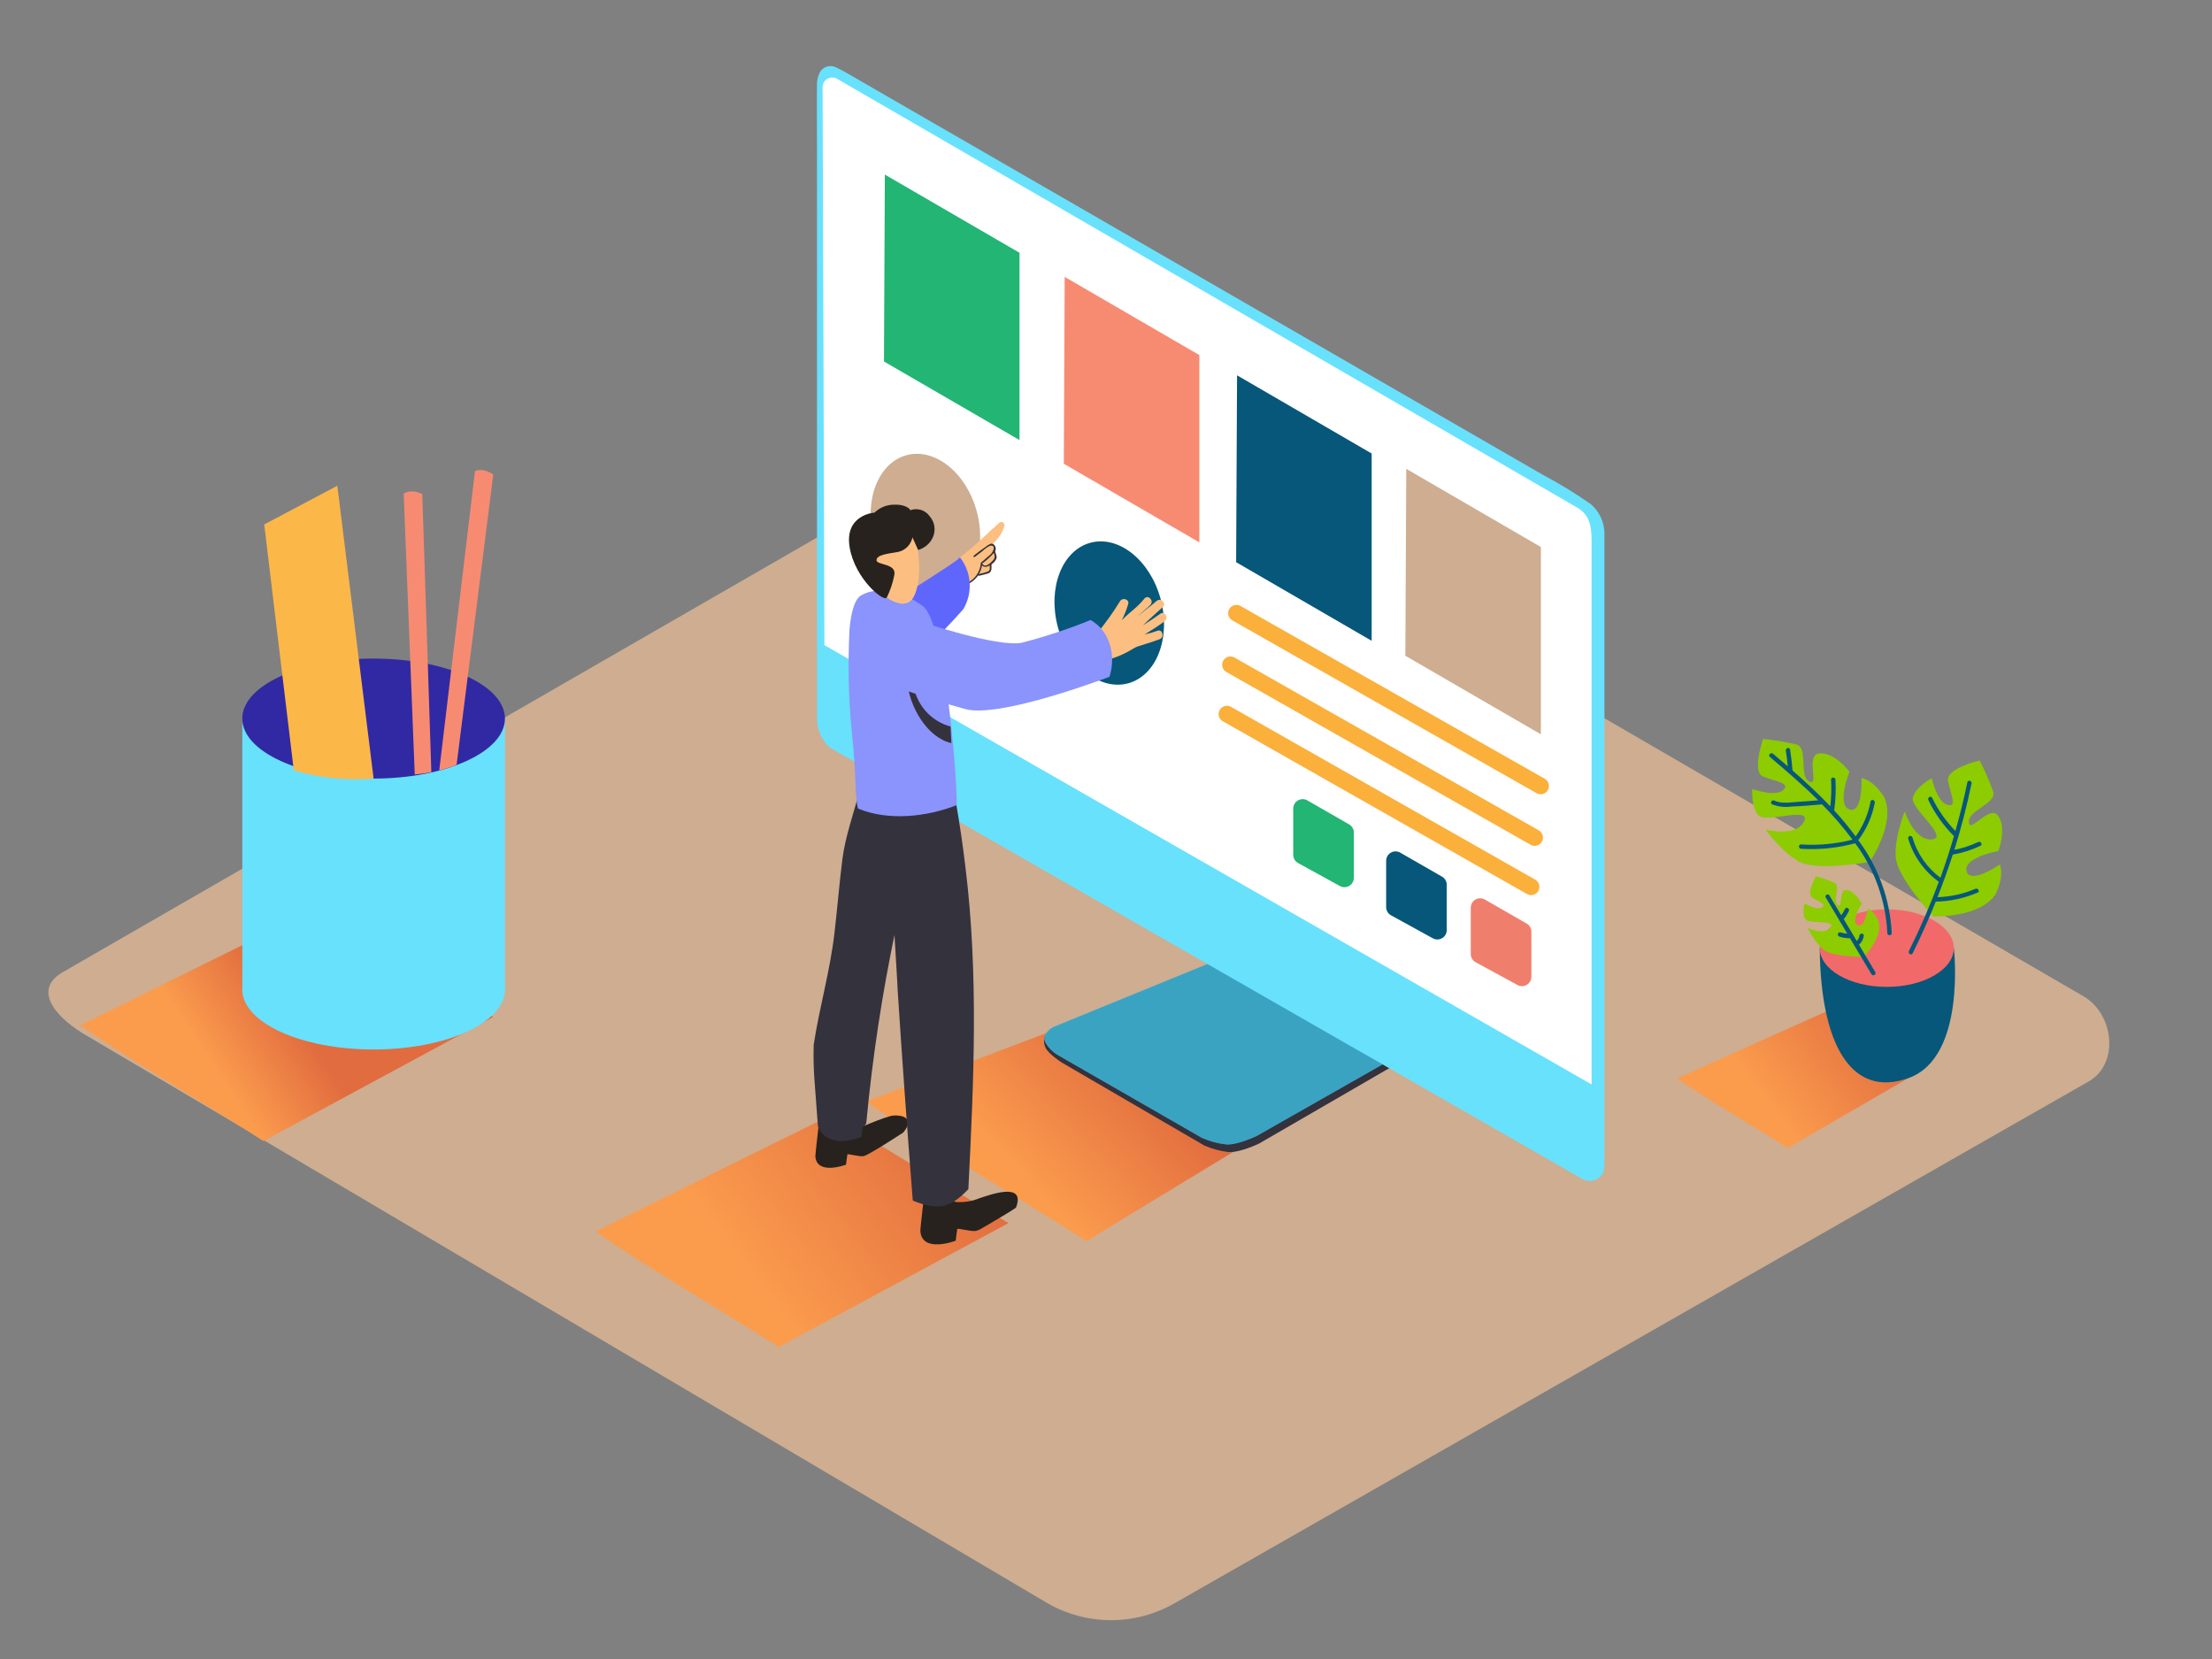 <svg width="656" height="492" viewBox="0 0 656 492" fill="none" xmlns="http://www.w3.org/2000/svg">
<rect x="0" y="0" width="656" height="492" fill="#808080" stroke="none"/>
<path d="M310.895 475.6L26.24 307.451C17.171 302.367 9.397 294.003 18.237 288.525L303.925 123.902C308.205 121.245 314.716 119.507 319.078 122.032L617.87 295.446C626.939 300.71 628.563 315.405 619.51 320.669L348.418 475.42C342.719 478.709 336.26 480.455 329.68 480.487C323.1 480.518 316.625 478.834 310.895 475.6Z" fill="#CEAD91"/>
<path d="M256.758 326.655L329.82 298.988L390.32 326.672L322.178 368.082C306.778 358.061 271.682 337.315 256.758 326.655Z" fill="url(#paint0_linear_52_103)"/>
<path d="M176.661 365.179L246.377 330.739L299.07 362.735L230.928 399.488C215.545 389.533 191.585 375.839 176.661 365.179Z" fill="url(#paint1_linear_52_103)"/>
<path d="M359.734 287.771L310.78 306.139C310.78 306.139 308.73 307.467 310.042 310.649C310.796 312.469 314.847 315.093 314.847 315.093L357.11 339.693C359.42 340.723 361.877 341.387 364.392 341.661C367.77 341.858 373.428 339.119 373.428 339.119L412.788 316.323L359.734 287.771Z" fill="#34323D"/>
<path d="M359.045 285.491L312.272 304.614C312.272 304.614 308.992 306.401 309.862 308.828C310.797 310.633 312.254 312.113 314.044 313.076L356.421 337.43C358.732 338.46 361.188 339.124 363.703 339.398C367.081 339.595 372.739 336.856 372.739 336.856L410 315.667L359.045 285.491Z" fill="#68E1FD"/>
<path opacity="0.45" d="M359.045 285.491L312.272 304.614C312.272 304.614 308.992 306.401 309.862 308.828C310.797 310.633 312.254 312.113 314.044 313.076L356.421 337.43C358.732 338.46 361.188 339.124 363.703 339.398C367.081 339.595 372.739 336.856 372.739 336.856L410 315.667L359.045 285.491Z" fill="#06577A"/>
<path d="M469.663 349.861C470.555 350.241 471.546 350.323 472.488 350.096C473.43 349.868 474.274 349.343 474.895 348.598C474.895 348.598 475.813 348.418 475.813 344.4V157.916C475.763 156.302 475.374 154.718 474.67 153.265C473.967 151.813 472.965 150.525 471.73 149.486C467.159 146.285 462.394 143.372 457.462 140.761L250.264 21.156L247.935 19.975C247.151 19.586 246.252 19.49 245.404 19.707C244.555 19.924 243.812 20.438 243.31 21.156C242.703 22.189 242.354 23.354 242.294 24.551C242.212 26.502 242.294 45.346 242.294 45.346V213.118C242.293 214.729 242.628 216.322 243.278 217.796C243.927 219.27 244.877 220.592 246.066 221.679L469.663 349.861Z" fill="#68E1FD"/>
<path d="M472.008 321.604V160.72C472.008 155.374 471.27 152.389 467.088 150.158L248.558 23.55C248.128 23.231 247.617 23.037 247.083 22.991C246.549 22.945 246.013 23.049 245.535 23.291C245.056 23.532 244.654 23.903 244.375 24.36C244.095 24.817 243.948 25.343 243.95 25.879L244.491 191.322L472.008 321.604Z" fill="white"/>
<path d="M497.346 319.8L543.66 299.054L569.08 317.914L530.163 340.48C520.815 334.429 506.35 326.18 497.346 319.8Z" fill="url(#paint2_linear_52_103)"/>
<path d="M456.97 162.229V217.776L416.773 194.471L417.052 139.039L456.97 162.229Z" fill="#CEAD91"/>
<path d="M406.786 134.496V190.043L366.589 166.722L366.868 111.307L406.786 134.496Z" fill="#06577A"/>
<path d="M355.683 105.304V160.851L315.487 137.53L315.749 82.115L355.683 105.304Z" fill="#F78B72"/>
<path d="M302.35 74.964V130.511L262.154 107.207L262.416 51.775L302.35 74.964Z" fill="#22B573"/>
<path d="M458.216 231.01L367.836 179.678C367.274 179.378 366.618 179.307 366.005 179.48C365.392 179.653 364.87 180.058 364.549 180.608C364.228 181.158 364.133 181.812 364.285 182.431C364.436 183.049 364.821 183.585 365.359 183.926L455.74 235.258C456.301 235.559 456.958 235.63 457.57 235.456C458.183 235.283 458.705 234.879 459.026 234.328C459.347 233.778 459.442 233.125 459.291 232.506C459.14 231.887 458.754 231.351 458.216 231.01Z" fill="#FBB03B"/>
<path d="M456.445 246.312L366.064 194.98C365.503 194.679 364.846 194.608 364.234 194.781C363.621 194.955 363.099 195.359 362.778 195.909C362.457 196.46 362.362 197.113 362.513 197.732C362.664 198.351 363.05 198.887 363.588 199.227L453.968 250.559C454.53 250.86 455.186 250.931 455.799 250.758C456.412 250.584 456.934 250.18 457.255 249.63C457.576 249.079 457.671 248.426 457.519 247.807C457.368 247.188 456.983 246.652 456.445 246.312Z" fill="#FBB03B"/>
<path d="M455.395 260.924L365.015 209.592C364.453 209.291 363.797 209.22 363.184 209.394C362.571 209.567 362.049 209.971 361.728 210.522C361.408 211.072 361.313 211.725 361.464 212.344C361.615 212.963 362 213.499 362.538 213.84L452.919 265.172C453.48 265.472 454.137 265.543 454.75 265.37C455.363 265.197 455.884 264.792 456.205 264.242C456.526 263.692 456.621 263.038 456.47 262.419C456.319 261.801 455.934 261.265 455.395 260.924Z" fill="#FBB03B"/>
<path d="M334.521 202.66C342.949 200.414 347.294 189.257 344.225 177.739C341.156 166.221 331.836 158.705 323.407 160.951C314.979 163.196 310.634 174.354 313.703 185.872C316.772 197.389 326.093 204.906 334.521 202.66Z" fill="#06577A"/>
<path d="M279.995 176.691C288.424 174.445 292.768 163.287 289.699 151.769C286.63 140.252 277.31 132.735 268.882 134.981C260.453 137.227 256.109 148.384 259.178 159.902C262.247 171.42 271.567 178.936 279.995 176.691Z" fill="#CEAD91"/>
<path d="M252.691 335.413C252.691 335.413 262.613 331.001 265.008 330.821C267.402 330.64 271.387 331.46 267.91 335.839C267.91 335.839 257.48 342.662 256.102 342.875C254.725 343.088 251.379 342.038 251.297 342.399C251.215 342.76 250.904 345.4 250.904 345.4C250.904 345.4 242.179 348.68 241.802 342.891C241.802 342.137 243.064 331.296 243.064 331.296" fill="#27221E"/>
<path d="M241.31 309.829C243.032 298.611 246.23 287.738 247.509 276.389C248.329 269.255 248.919 262.072 249.805 254.938C250.69 247.804 253.347 240.9 255.053 233.831C255.097 233.667 255.086 233.492 255.02 233.335C254.955 233.178 254.84 233.047 254.692 232.962C254.692 232.716 254.84 232.47 254.922 232.224C255.807 231.388 256.709 230.584 257.578 229.83L269.78 238.03C269.78 238.03 269.78 245.492 269.321 256.332C267.91 262.646 266.828 268.271 265.221 274.257C265.391 274.449 265.513 274.678 265.579 274.926C265.644 275.174 265.651 275.433 265.598 275.684C261.63 294.528 258.738 313.583 256.939 332.756C256.916 333.073 256.802 333.377 256.61 333.63C256.417 333.884 256.156 334.076 255.856 334.183L255.512 337.135C244.901 341.235 242.572 334.101 242.572 334.101C242.572 334.101 242.097 328.016 241.49 319.587C241.277 316.307 241.228 313.076 241.31 309.829Z" fill="#34323D"/>
<path d="M316.52 192.913L316.799 193.012C316.667 192.841 316.578 192.642 316.538 192.431C316.498 192.219 316.509 192.001 316.57 191.795C316.631 191.588 316.74 191.399 316.888 191.243C317.036 191.087 317.219 190.968 317.422 190.896C318.012 190.699 318.619 190.535 319.226 190.338C319.273 190.267 319.328 190.201 319.39 190.142C319.586 189.966 319.801 189.812 320.03 189.682C320.137 189.52 320.283 189.386 320.455 189.295C320.627 189.203 320.819 189.156 321.014 189.158H321.473C321.981 189.043 322.506 188.944 323.113 188.83L324.966 188.42C325.022 188.251 325.111 188.094 325.228 187.96C327.783 184.891 330.113 181.641 332.198 178.235C332.953 177.087 335.085 177.776 334.56 179.219C334.075 180.847 333.444 182.428 332.674 183.942C335.413 181.154 336.905 180.531 339.398 177.514C340.464 176.234 342.268 178.071 341.218 179.334C340.579 180.105 338.053 182.056 337.414 182.811C338.644 181.679 341.76 179.35 343.006 178.235C344.252 177.12 346.073 178.957 344.826 180.056C342.837 181.827 340.874 183.625 338.939 185.451C340.694 184.369 342.416 183.237 344.088 182.024C345.433 181.04 346.712 183.286 345.384 184.254C343.465 185.648 341.481 186.944 339.447 188.157C340.73 187.892 341.991 187.53 343.219 187.075C344.761 186.468 345.433 188.961 343.908 189.568C342.645 190.06 341.333 190.47 340.038 190.88L338.086 191.503C337.32 191.708 336.59 192.029 335.921 192.454C333.384 194.018 330.617 195.174 327.721 195.882L327.18 196.21C327.01 196.306 326.818 196.357 326.622 196.357C326.427 196.357 326.235 196.306 326.065 196.21C322.644 196.89 319.101 196.606 315.831 195.39C314.306 194.832 314.88 192.339 316.52 192.913Z" fill="#FCBF81"/>
<path d="M278.636 172.02C279.112 171.49 279.628 170.996 280.178 170.544C280.167 170.581 280.167 170.621 280.178 170.658C280.167 170.71 280.173 170.763 280.194 170.811C280.216 170.859 280.252 170.899 280.298 170.924C280.344 170.95 280.397 170.96 280.449 170.954C280.501 170.947 280.55 170.924 280.588 170.888L281.604 170.117C281.545 170.241 281.506 170.374 281.49 170.511C281.455 170.777 281.522 171.046 281.677 171.265C281.832 171.484 282.064 171.636 282.326 171.692C282.477 171.736 282.636 171.746 282.791 171.721C282.946 171.696 283.094 171.637 283.223 171.547C283.352 171.457 283.459 171.34 283.537 171.203C283.614 171.066 283.66 170.914 283.671 170.757L284.097 170.511C284.08 170.619 284.08 170.73 284.097 170.839C284.095 170.995 284.132 171.15 284.205 171.289C284.278 171.427 284.385 171.545 284.516 171.632C284.646 171.719 284.797 171.771 284.953 171.784C285.109 171.797 285.266 171.771 285.409 171.708L285.852 171.511C285.927 171.587 286.016 171.647 286.115 171.686C286.214 171.726 286.32 171.744 286.426 171.741C287.39 171.755 288.354 171.711 289.312 171.61C289.263 171.564 289.225 171.508 289.203 171.445C289.18 171.381 289.173 171.314 289.183 171.247C289.193 171.181 289.219 171.118 289.258 171.064C289.298 171.01 289.35 170.966 289.411 170.937C290.657 170.499 291.935 170.154 293.232 169.904H293.38L293.478 169.822C294.017 169.096 294.268 168.196 294.183 167.296C294.552 167.074 294.866 166.771 295.101 166.41C295.337 166.05 295.488 165.641 295.544 165.214C295.462 165.175 295.393 165.112 295.348 165.033C295.238 164.845 295.161 164.64 295.118 164.426C295.014 164.12 294.964 163.798 294.97 163.475C294.974 163.398 295 163.323 295.047 163.262C295.094 163.2 295.159 163.154 295.233 163.131C295.02 162.458 294.741 161.786 294.478 161.179C296.091 159.822 297.266 158.019 297.857 155.997C297.916 155.808 297.913 155.605 297.847 155.419C297.782 155.232 297.658 155.071 297.494 154.961C297.33 154.85 297.134 154.795 296.937 154.805C296.739 154.814 296.55 154.887 296.397 155.013C295.779 155.523 295.193 156.07 294.642 156.653C294.514 156.682 294.396 156.745 294.298 156.833C291.366 159.732 288.278 162.47 285.048 165.033C284.507 165.46 278.128 169.855 278.488 170.166C278.357 170.232 271.945 177.12 278.636 172.02ZM282.064 170.38C282.074 170.414 282.092 170.445 282.116 170.471C282.14 170.498 282.169 170.519 282.202 170.533C282.234 170.547 282.27 170.554 282.306 170.553C282.341 170.552 282.376 170.543 282.408 170.527C282.486 170.642 282.588 170.737 282.707 170.808C282.826 170.879 282.959 170.923 283.097 170.937C283.034 171.083 282.915 171.198 282.768 171.256C282.62 171.314 282.455 171.312 282.31 171.249C282.164 171.186 282.049 171.067 281.991 170.92C281.932 170.772 281.935 170.607 281.998 170.462L282.064 170.38Z" fill="#FCBF81"/>
<path d="M279.768 170.298C280.965 169.909 282.078 169.297 283.048 168.494C283.238 168.323 283.46 168.192 283.702 168.108C283.944 168.025 284.2 167.99 284.455 168.007C284.71 168.024 284.959 168.092 285.188 168.206C285.417 168.321 285.62 168.48 285.786 168.674C286.02 168.224 286.223 167.758 286.393 167.28C286.593 166.81 286.963 166.433 287.43 166.225C287.897 166.018 288.425 165.995 288.907 166.161C289.39 166.328 289.792 166.671 290.032 167.123C290.271 167.574 290.331 168.099 290.198 168.592C289.604 170.544 288.418 172.264 286.803 173.512C285.139 174.559 283.3 175.297 281.375 175.693C281.04 175.75 280.697 175.724 280.375 175.616C280.053 175.509 279.762 175.324 279.529 175.077C279.295 174.831 279.126 174.531 279.036 174.203C278.946 173.876 278.938 173.531 279.013 173.2L278.898 173.004C278.661 172.528 278.619 171.979 278.782 171.474C278.944 170.968 279.298 170.546 279.768 170.298Z" fill="#FCBF81"/>
<path d="M285.36 173.84C287.309 173.371 289.018 172.204 290.165 170.56C290.171 170.59 290.183 170.619 290.2 170.645C290.218 170.671 290.24 170.693 290.266 170.71C290.292 170.727 290.321 170.738 290.352 170.743C290.382 170.749 290.414 170.748 290.444 170.74L292.314 170.265C292.698 170.192 293.069 170.059 293.412 169.871C294.216 169.363 293.986 168.379 293.986 167.559C294.002 167.511 294.002 167.459 293.986 167.411L294.314 167.132C294.881 166.723 295.31 166.151 295.544 165.492C295.676 164.804 295.216 164.148 295.118 163.475C295.277 163.164 295.333 162.81 295.277 162.465C295.221 162.119 295.056 161.801 294.806 161.556C294.134 160.9 293.462 161.36 292.822 161.802C291.444 162.743 290.1 163.732 288.788 164.771C288.525 164.968 288.788 165.345 289.116 165.148C289.826 164.59 290.548 164.044 291.28 163.508C291.955 162.851 292.723 162.298 293.56 161.868C295.594 161.491 294.429 163.705 293.954 164.213C293.478 164.722 293.347 164.771 293.035 165.033L290.952 166.837C290.926 166.859 290.905 166.887 290.891 166.918C290.877 166.949 290.87 166.983 290.87 167.018C290.754 168.533 290.151 169.971 289.153 171.117C288.154 172.263 286.813 173.057 285.327 173.381C284.917 173.496 285.016 173.988 285.36 173.84ZM291.543 167.28C291.504 167.253 291.459 167.239 291.412 167.239C291.365 167.239 291.319 167.253 291.28 167.28C291.28 167.28 291.28 167.165 291.28 167.116C292.552 166.216 293.708 165.164 294.724 163.984C294.724 164.18 294.856 164.361 294.921 164.574C295.015 164.864 295.019 165.175 294.934 165.467C294.85 165.759 294.679 166.019 294.446 166.214C293.839 166.886 292.33 168.379 291.494 167.411L291.543 167.28ZM290.362 170.117C290.799 169.369 291.093 168.546 291.231 167.69C291.904 168.379 292.773 168.1 293.511 167.69C293.544 168.039 293.544 168.391 293.511 168.74C293.511 169.264 293.101 169.478 292.625 169.609C291.92 169.888 291.084 170.052 290.28 170.248L290.362 170.117Z" fill="#34323D"/>
<path d="M256.217 184.27C257.004 183.04 283.097 167.247 284.688 165.279C286.38 167.436 287.382 170.054 287.563 172.789C287.745 175.525 287.097 178.252 285.704 180.613C285.704 180.613 271.076 197.751 263.466 199.276" fill="#5F66FC"/>
<path d="M274.405 351.731L280.309 353.846C280.486 354.381 280.798 354.861 281.214 355.24C281.631 355.619 282.138 355.885 282.687 356.011C282.894 356.26 283.186 356.424 283.507 356.47C285.897 356.642 288.295 356.254 290.51 355.339C293.33 354.453 304.351 350.238 301.301 358.143C299.284 359.554 297.037 360.784 294.987 362.03C293.822 362.735 292.674 363.44 291.477 364.096C290.845 364.525 290.147 364.846 289.411 365.048C287.771 365.294 283.982 364.096 283.884 364.506C283.786 364.916 283.425 367.95 283.425 367.95C283.425 367.95 273.388 371.788 272.945 365.064C272.896 364.178 274.405 351.731 274.405 351.731Z" fill="#27221E"/>
<path d="M266.106 291.395C264.876 271.568 264.204 251.609 260.006 232.126C259.825 227.058 256.545 230.289 256.726 228.288C258.513 211.97 282.277 231.388 282.277 231.388C283.244 232.175 283.359 237.177 283.556 238.308C284.649 244.573 285.568 250.86 286.311 257.168C290.247 289.017 288.788 320.718 287.18 352.666C282.129 357.832 278.833 359.373 270.698 356.044C269.058 335.134 267.533 314.224 266.188 293.281L266.106 291.395Z" fill="#34323D"/>
<path d="M252.56 216.48C251.644 206.668 251.43 196.803 251.92 186.96C252.101 184.385 252.806 178.055 255.381 176.562C261.039 173.282 268.911 176.218 273.683 179.728C280.046 184.418 283.72 228.042 283.736 238.768C274.979 242.228 263.532 243.54 254.577 239.834C253.79 239.506 253.61 228.796 253.495 227.468C253.265 223.794 252.937 220.121 252.56 216.48Z" fill="#8B93FC"/>
<path d="M270.78 202.179C271.049 205.266 272.26 208.195 274.249 210.571C276.238 212.947 278.908 214.655 281.9 215.463C281.9 216.07 282.096 219.842 282.146 220.383C274.995 218.743 269.731 209.707 269.026 202.114C268.878 201.031 270.6 201.048 270.78 202.179Z" fill="#34323D"/>
<path d="M270.977 157.817C271.535 158.08 274.257 170.298 271.076 176.808C267.894 183.319 257.529 174.037 255.594 168.264C253.659 162.491 260.498 152.881 270.977 157.817Z" fill="#FCBF81"/>
<path d="M270.6 159.359C270.394 160.407 269.887 161.373 269.142 162.139C268.396 162.905 267.444 163.438 266.402 163.672C262.908 164.262 260.055 164.558 259.94 166.099C259.825 167.641 265.877 167.001 265.237 170.462C264.8 172.788 264.049 175.044 263.007 177.169C262.334 178.809 253.528 171.757 251.97 162.294C250.412 152.832 258.94 152.028 259.35 152.028C260.88 150.54 262.922 149.695 265.057 149.666C269.19 149.552 269.977 151.306 269.977 151.306C270.981 150.937 272.079 150.906 273.103 151.216C274.127 151.527 275.021 152.163 275.651 153.028C278.751 156.62 276.816 161.737 272.289 163.114L270.6 159.359Z" fill="#27221E"/>
<path d="M273.372 184.451C273.372 184.451 295.758 192.028 303.006 190.617C309.954 188.824 316.775 186.572 323.424 183.877C329.246 187.157 331.018 194.455 329.033 200.72C320.522 203.868 295.233 212.741 286.262 210.281C275.405 207.312 263.302 202.901 263.302 202.901C263.302 202.901 251.56 195.16 273.372 184.451Z" fill="#8B93FC"/>
<path d="M454.149 276.242V289.673C454.148 290.156 454.021 290.629 453.782 291.048C453.543 291.467 453.199 291.817 452.784 292.063C452.369 292.309 451.898 292.444 451.415 292.453C450.933 292.462 450.457 292.347 450.032 292.117L437.618 285.36C437.18 285.119 436.816 284.765 436.562 284.336C436.308 283.906 436.174 283.416 436.174 282.916V269.173C436.177 268.686 436.306 268.209 436.55 267.788C436.795 267.367 437.145 267.017 437.566 266.773C437.987 266.529 438.465 266.4 438.951 266.398C439.438 266.396 439.917 266.522 440.34 266.762L452.755 273.896C453.169 274.135 453.514 274.476 453.758 274.887C454.002 275.297 454.137 275.764 454.149 276.242Z" fill="#EF7F6C"/>
<path d="M429.057 262.4V275.832C429.055 276.314 428.929 276.788 428.69 277.207C428.451 277.626 428.107 277.975 427.692 278.221C427.277 278.468 426.806 278.602 426.323 278.612C425.841 278.621 425.364 278.505 424.94 278.275L412.526 271.453C412.088 271.212 411.724 270.858 411.47 270.428C411.216 269.999 411.082 269.508 411.082 269.009V255.266C411.085 254.779 411.214 254.302 411.458 253.881C411.703 253.46 412.053 253.11 412.474 252.866C412.895 252.622 413.373 252.493 413.859 252.491C414.346 252.489 414.825 252.615 415.248 252.855L427.663 259.989C428.086 260.234 428.438 260.585 428.682 261.008C428.927 261.431 429.056 261.911 429.057 262.4Z" fill="#06577A"/>
<path d="M401.505 246.902V260.334C401.503 260.816 401.377 261.29 401.138 261.709C400.899 262.128 400.555 262.477 400.14 262.723C399.725 262.97 399.254 263.104 398.771 263.113C398.289 263.123 397.812 263.007 397.388 262.777L384.974 255.955C384.536 255.714 384.172 255.36 383.918 254.93C383.664 254.5 383.53 254.01 383.53 253.511V239.768C383.533 239.281 383.662 238.804 383.906 238.383C384.151 237.962 384.501 237.612 384.922 237.368C385.343 237.124 385.821 236.995 386.307 236.993C386.794 236.991 387.273 237.117 387.696 237.357L400.111 244.491C400.534 244.736 400.886 245.087 401.13 245.51C401.375 245.933 401.504 246.413 401.505 246.902Z" fill="#22B573"/>
<path d="M579.445 281.178C579.445 281.178 583.2 313.42 566.128 319.669C549.056 325.917 539.888 309.665 539.675 281.178" fill="#06577A"/>
<path d="M559.552 292.674C570.529 292.674 579.428 287.527 579.428 281.178C579.428 274.829 570.529 269.682 559.552 269.682C548.574 269.682 539.675 274.829 539.675 281.178C539.675 287.527 548.574 292.674 559.552 292.674Z" fill="#F2696A"/>
<path d="M554.468 255.61C554.468 255.61 562.274 244.344 558.863 236.554C558.863 236.554 556.058 231.552 552.073 230.748C552.073 230.748 552.467 241.424 548.498 240.063C544.529 238.702 548.498 228.878 548.498 228.878C548.498 228.878 544.316 223.22 539.74 223.401C535.165 223.581 539.74 233.388 536.559 231.765C533.377 230.141 536.362 221.794 532.787 220.793C529.514 220.025 526.194 219.477 522.848 219.153C522.848 219.153 519.47 228.895 522.848 230.289C526.227 231.683 531.196 232.158 528.818 234.307C526.44 236.455 519.667 233.979 519.667 233.979C519.667 233.979 519.24 239.456 521.536 241.834C523.832 244.212 537.362 238.964 534.968 243.671C532.574 248.378 523.636 246.016 523.636 246.016C523.636 246.016 528.211 252.576 533.574 255.528C538.937 258.48 554.468 255.61 554.468 255.61Z" fill="#8CCC00"/>
<path d="M552.68 283.802C552.68 283.802 558.322 278.242 557.206 273.454C556.641 271.759 555.474 270.329 553.926 269.436C553.926 269.436 553.008 275.536 550.892 274.356C548.777 273.175 552.09 268.009 552.09 268.009C552.09 268.009 550.318 264.352 547.711 263.958C545.103 263.564 546.645 269.632 545.005 268.37C543.365 267.107 545.956 262.679 544.037 261.81C542.257 261.032 540.427 260.374 538.56 259.842C538.56 259.842 535.608 265.008 537.379 266.172C539.15 267.336 541.922 268.124 540.331 269.091C538.74 270.059 535.165 267.927 535.165 267.927C535.165 267.927 534.345 270.994 535.394 272.584C536.444 274.175 544.677 272.584 542.824 275.061C540.97 277.537 536.132 275.192 536.132 275.192C537.252 277.618 538.822 279.811 540.757 281.654C543.512 283.851 552.68 283.802 552.68 283.802Z" fill="#8CCC00"/>
<path d="M573.377 271.781C573.377 271.781 587.071 272.306 591.81 265.221C591.81 265.221 594.516 260.17 593.057 256.381C593.057 256.381 584.266 262.449 583.217 258.366C582.167 254.282 592.647 252.363 592.647 252.363C592.647 252.363 595.172 245.803 592.647 242.048C590.121 238.292 584.217 247.41 583.889 243.852C583.561 240.293 592.204 238.325 591.105 234.766C589.98 231.597 588.643 228.507 587.104 225.516C587.104 225.516 577.067 227.894 577.706 231.502C578.346 235.11 580.626 239.555 577.526 238.686C574.426 237.816 572.885 230.797 572.885 230.797C572.885 230.797 567.965 233.388 567.276 236.603C566.587 239.817 578.198 248.411 572.95 248.919C567.702 249.428 564.882 240.621 564.882 240.621C564.882 240.621 561.831 247.984 562.192 254.118C562.553 260.252 573.377 271.781 573.377 271.781Z" fill="#8CCC00"/>
<path d="M525.817 223.532L530.196 227.271C530.048 225.713 529.868 224.172 529.622 222.63C529.49 221.81 530.737 221.466 530.868 222.286C531.196 224.352 531.442 226.424 531.606 228.501C535.444 231.863 539.248 235.389 542.807 239.128C543.11 236.505 543.186 233.86 543.037 231.224C543.037 230.387 544.283 230.387 544.332 231.224C544.5 234.274 544.374 237.333 543.955 240.358C546.218 242.802 548.342 245.37 550.318 248.05C552.54 244.976 554.053 241.447 554.746 237.718C554.894 236.898 556.14 237.242 555.993 238.062C555.251 242.031 553.613 245.778 551.204 249.018C551.166 249.062 551.121 249.1 551.073 249.132C557.07 257.133 560.531 266.747 561.011 276.734C561.011 277.57 559.748 277.57 559.716 276.734C559.253 267.102 555.936 257.825 550.187 250.084C544.965 251.496 539.548 252.05 534.148 251.724C533.328 251.724 533.312 250.379 534.148 250.428C539.269 250.76 544.411 250.284 549.384 249.018C546.638 245.313 543.623 241.816 540.364 238.554H540.249C537.231 238.817 534.214 239.096 531.18 239.194C529.279 239.467 527.341 239.241 525.554 238.538C524.816 238.161 525.472 237.046 526.21 237.423C528.293 238.472 531.212 237.915 533.459 237.784C535.378 237.669 537.297 237.505 539.216 237.341C534.607 232.765 529.654 228.518 524.882 224.483C524.259 223.909 525.177 223.04 525.817 223.532Z" fill="#06577A"/>
<path d="M565.915 248.722C565.869 248.557 565.891 248.38 565.976 248.231C566.06 248.082 566.2 247.973 566.366 247.927C566.531 247.881 566.708 247.903 566.857 247.988C567.006 248.072 567.115 248.213 567.161 248.378C568.561 253.152 571.473 257.342 575.46 260.317C576.925 256.25 578.264 252.134 579.478 247.968C576.354 244.857 573.786 241.235 571.884 237.259C571.524 236.504 572.639 235.848 573 236.603C574.76 240.231 577.091 243.553 579.904 246.443C581.249 241.687 582.446 236.865 583.446 232.011C583.61 231.191 584.857 231.535 584.693 232.355C583.315 239.003 581.615 245.563 579.592 252.035C582.034 251.557 584.408 250.78 586.661 249.723C587.415 249.362 588.071 250.477 587.317 250.838C584.714 252.075 581.956 252.953 579.117 253.446C577.756 257.71 576.214 261.908 574.59 266.074C578.461 265.952 582.276 265.112 585.841 263.597C586.595 263.269 587.251 264.384 586.497 264.712C582.57 266.399 578.354 267.306 574.082 267.386C572.005 272.568 569.72 277.674 567.227 282.703C566.85 283.441 565.734 282.802 566.112 282.047C569.447 275.367 572.409 268.506 574.984 261.498C570.635 258.356 567.447 253.864 565.915 248.722Z" fill="#06577A"/>
<path d="M542.479 265.467L546.038 271.436C546.475 270.852 546.854 270.225 547.17 269.567C547.53 268.812 548.646 269.468 548.285 270.223C547.878 271.064 547.378 271.856 546.792 272.584L550.646 279.062C551.078 278.647 551.355 278.098 551.434 277.504C551.532 276.684 552.828 276.684 552.729 277.504C552.612 278.54 552.101 279.491 551.302 280.161L556.124 288.263C556.211 288.411 556.236 288.587 556.193 288.753C556.15 288.919 556.042 289.061 555.894 289.148C555.747 289.235 555.57 289.26 555.404 289.217C555.238 289.174 555.096 289.067 555.009 288.919L548.646 278.242C547.577 278.259 546.513 278.098 545.497 277.767C544.71 277.504 545.054 276.258 545.841 276.52C546.491 276.725 547.162 276.851 547.842 276.898L541.397 266.074C541.359 265.936 541.369 265.79 541.424 265.658C541.479 265.527 541.577 265.418 541.701 265.348C541.826 265.278 541.97 265.252 542.111 265.273C542.252 265.295 542.381 265.363 542.479 265.467Z" fill="#06577A"/>
<path d="M23.862 304.023L93.578 269.583L146.272 301.58L78.13 338.398C62.746 328.377 38.786 314.683 23.862 304.023Z" fill="url(#paint3_linear_52_103)"/>
<path d="M149.748 213.102V294.134C149.748 294.134 71.865 298.464 71.865 294.134V213.102" fill="#68E1FD"/>
<path d="M110.798 311.239C132.31 311.239 149.748 303.273 149.748 293.445C149.748 283.618 132.31 275.651 110.798 275.651C89.287 275.651 71.848 283.618 71.848 293.445C71.848 303.273 89.287 311.239 110.798 311.239Z" fill="#68E1FD"/>
<path d="M110.798 230.896C132.31 230.896 149.748 222.929 149.748 213.102C149.748 203.274 132.31 195.308 110.798 195.308C89.287 195.308 71.848 203.274 71.848 213.102C71.848 222.929 89.287 230.896 110.798 230.896Z" fill="#3129A3"/>
<path d="M135.07 226.943L134.808 227.091C133.316 227.616 131.807 228.091 130.265 228.468L140.86 139.728C140.86 139.728 143.074 138.514 146.288 140.728L135.415 226.779L135.07 226.943Z" fill="#F78B72"/>
<path d="M123 229.682L119.72 146.386C119.72 146.386 121.721 144.828 125.23 146.518L127.92 228.993C126.294 229.316 124.652 229.546 123 229.682Z" fill="#F78B72"/>
<path d="M110.798 230.896L100.04 144.058L78.359 155.538L87.133 228.485C94.811 230.71 102.829 231.527 110.798 230.896Z" fill="#FCB749"/>
<defs>
<linearGradient id="paint0_linear_52_103" x1="301.383" y1="347.893" x2="338.217" y2="312.584" gradientUnits="userSpaceOnUse">
<stop stop-color="#FB9C4D"/>
<stop offset="0.98" stop-color="#E16C3F"/>
</linearGradient>
<linearGradient id="paint1_linear_52_103" x1="220.58" y1="377.085" x2="281.719" y2="330.739" gradientUnits="userSpaceOnUse">
<stop stop-color="#FB9C4D"/>
<stop offset="0.98" stop-color="#E16C3F"/>
</linearGradient>
<linearGradient id="paint2_linear_52_103" x1="523.012" y1="326.54" x2="558.961" y2="299.284" gradientUnits="userSpaceOnUse">
<stop stop-color="#FB9C4D"/>
<stop offset="0.98" stop-color="#E16C3F"/>
</linearGradient>
<linearGradient id="paint3_linear_52_103" x1="63.484" y1="317.225" x2="87.855" y2="300.973" gradientUnits="userSpaceOnUse">
<stop stop-color="#FB9C4D"/>
<stop offset="0.98" stop-color="#E16C3F"/>
</linearGradient>
</defs>
</svg>
